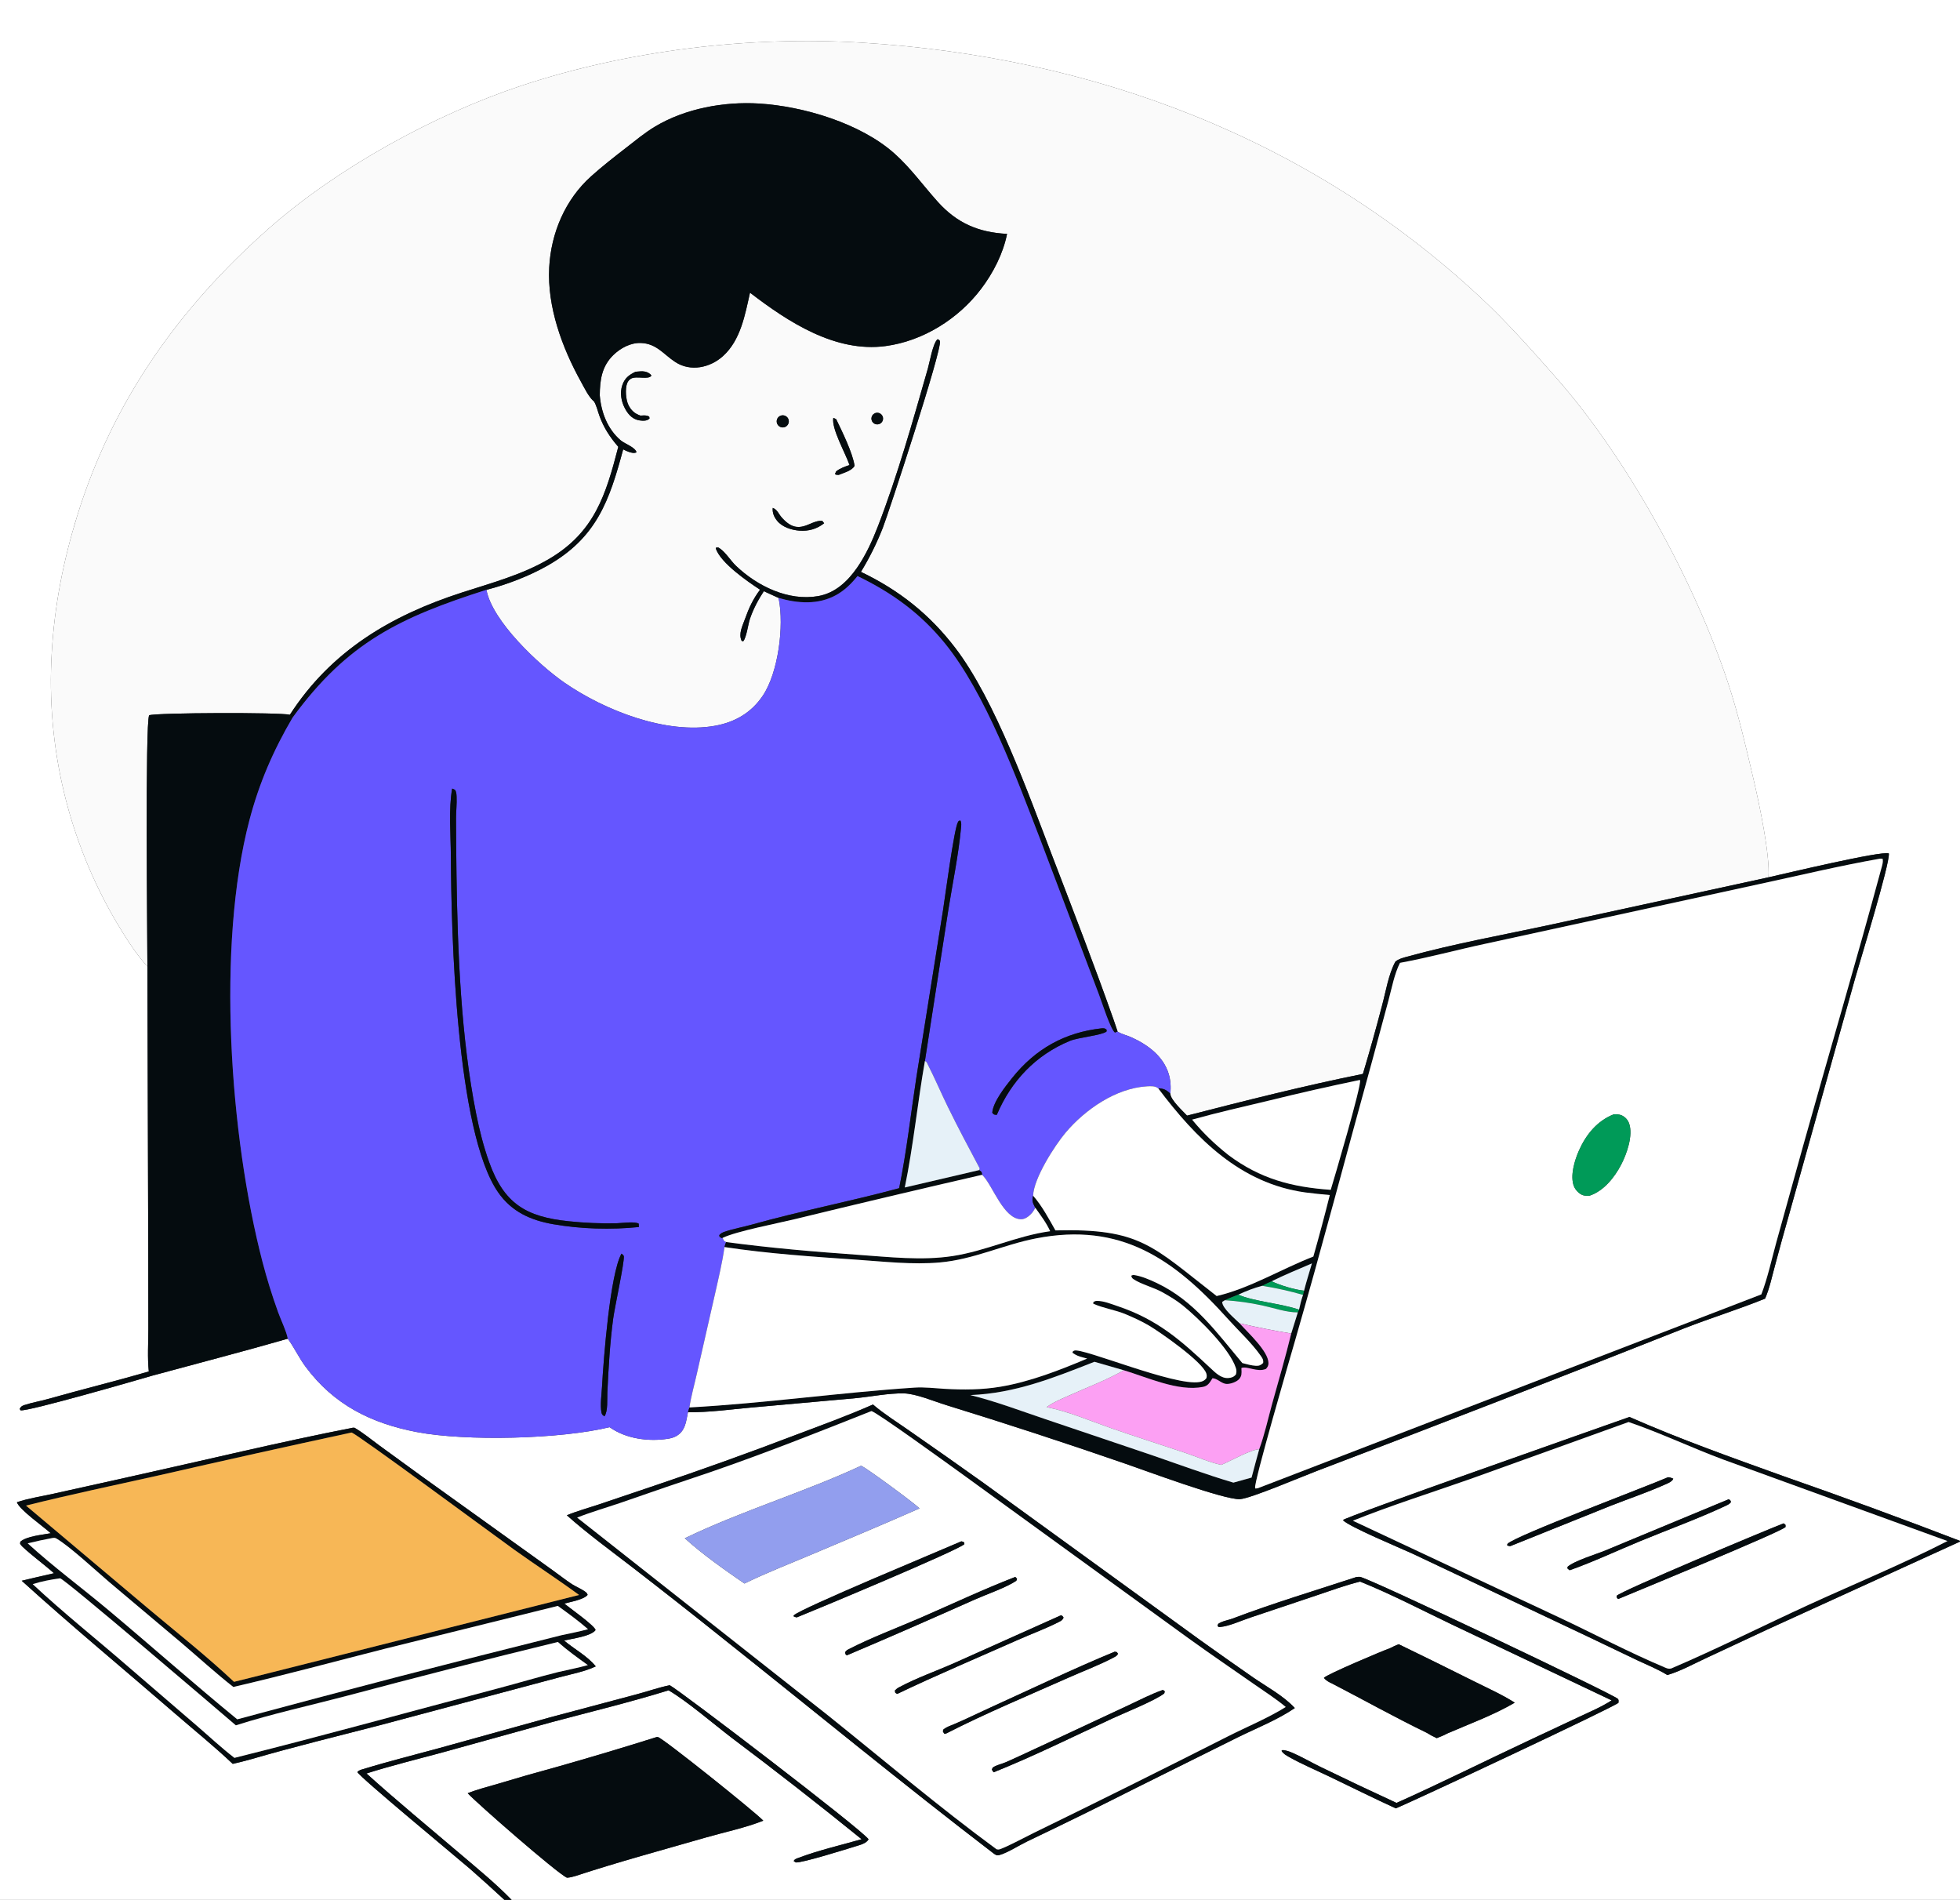 <svg width="551" height="534" viewBox="0 0 551 534" fill="none" xmlns="http://www.w3.org/2000/svg">
<rect x="0" y="0" width="551" height="534" fill="#333333" stroke="none"/>
<g clip-path="url(#clip0_17_423)">
<path d="M0 -17.566H551V433.093C534.595 426.787 518.092 420.739 501.497 414.951C486.938 409.716 472.248 404.508 458.079 398.266C448.945 401.517 378.407 426.248 377.518 427.253C379.189 429.112 393.814 435.169 397.132 436.704L446.552 460.079L460.348 466.68C463.139 467.999 466.1 469.167 468.721 470.798C472.309 469.756 475.826 467.81 479.213 466.231L496.759 458.039L551 433.297V534H143.83C139.332 529.357 134.168 525.156 129.248 520.962C120.488 513.499 111.567 506.181 103.027 498.467C110.082 496.227 117.361 494.46 124.507 492.516L155.225 484.008C166.136 481.103 177.167 478.434 187.956 475.098C193.074 478.068 200.587 484.534 205.594 488.365C217.98 497.663 230.191 507.193 242.222 516.947C236.394 518.617 230.193 520.03 224.532 522.166C223.949 522.387 223.389 522.495 223.131 523.087L223.698 523.464C225.255 523.723 238.329 519.619 240.583 518.925C241.789 518.553 243.569 518.122 244.176 516.963C242.059 514.032 191.387 475.339 188.289 473.665C185.176 474.281 182.06 475.41 178.979 476.215L154.638 482.697L123.156 491.425C116.231 493.324 109.208 495.059 102.346 497.167C101.606 497.394 100.965 497.477 100.463 498.076C101.336 499.683 127.85 521.584 132.108 525.253C135.383 528.123 138.617 531.038 141.808 534H0V-17.566ZM497.17 246.586C497.581 239.98 494.578 226.011 493.005 219.246C490.905 210.211 488.718 200.818 485.812 192.014C476.362 163.38 457.425 128.766 437.375 106.058C430.519 98.293 423.603 90.479 416.012 83.424C367.935 38.742 307.292 15.993 242.351 11.997C210.812 10.056 176.707 14.092 146.646 24.058C122.171 32.172 94.759 47.23 75.447 64.321C50.278 86.594 31.698 112.71 21.702 144.986C17.796 157.599 15.296 170.291 14.545 183.501C12.952 209.9 19.239 236.177 32.607 258.99C35.072 263.104 37.87 267.647 41.059 271.221C41.182 271.36 41.307 271.497 41.436 271.63L41.672 350.668L41.701 373.556C41.701 377.452 41.419 381.613 41.832 385.472C32.438 388.218 22.929 390.535 13.514 393.205C11.334 393.824 8.956 394.215 6.832 394.927C6.137 395.161 5.881 395.356 5.532 395.988L5.782 396.402C7.989 396.74 38.28 387.972 42.842 386.644C55.533 383.189 68.271 379.905 80.911 376.265L81.213 376.694C82.879 379.097 84.126 381.734 85.887 384.111C93.795 394.792 104.29 400.038 117.157 402.5C130.986 405.146 157.641 404.492 171.377 401.136C175.957 404.417 182.404 405.261 187.893 404.369C189.54 404.101 190.9 403.437 191.86 402.037C192.828 400.627 193.059 398.58 193.399 396.914C199.213 397.024 205.272 396.138 211.065 395.628L240.596 392.975C244.956 392.551 249.662 391.573 254.019 391.637C257.513 391.687 262.64 393.912 266.093 394.954C282.847 400.123 299.514 405.573 316.086 411.302C321.779 413.245 344.086 421.587 348.566 421.364C351.503 421.217 366.248 414.926 370.188 413.437C404.738 400.307 439.196 386.934 473.559 373.319C481.048 370.392 488.772 368.022 496.214 364.996C497.47 362.073 498.157 358.781 498.988 355.713C500.279 350.866 501.614 346.03 502.993 341.208L521.556 274.834C522.935 269.999 531.286 242.852 531.001 239.88C529.062 239.018 501.301 245.672 497.17 246.586ZM390.773 463.254C388.801 463.922 372.762 470.711 372.189 471.593C372.743 472.349 373.725 472.862 374.576 473.235C383.421 477.815 392.174 482.714 401.134 487.053C402.033 487.629 402.927 488.097 403.9 488.536C404.862 488.138 405.876 487.784 406.777 487.263C413.08 484.53 419.921 482.041 425.836 478.565C422.282 476.296 418.282 474.526 414.518 472.633C407.448 469.096 400.357 465.603 393.243 462.154C392.38 462.422 391.582 462.856 390.773 463.254ZM245.412 394.765C238.366 397.885 231.057 400.532 223.846 403.254C210.597 408.311 197.249 413.104 183.811 417.631L168.018 422.962C165.152 423.918 162.13 424.725 159.352 425.901C165.316 431.202 171.873 435.961 178.189 440.837C186.423 447.195 194.601 453.624 202.724 460.124C228.261 480.41 253.503 501.189 279.403 521.003C280.09 521.428 280.193 521.595 281.019 521.374C283.149 520.801 286.65 518.578 288.864 517.519C299.051 512.664 309.18 507.687 319.248 502.59L347.985 488.305C353.224 485.725 359.189 483.375 364.003 480.078C360.873 476.675 356.095 474.098 352.271 471.47C347.33 468.037 342.413 464.57 337.52 461.067L276.519 416.824C269.588 411.875 262.623 406.973 255.623 402.121C252.237 399.738 248.551 397.454 245.412 394.765ZM99.184 401.291C78.632 405.303 58.26 410.255 37.816 414.776L15.094 419.825C11.713 420.588 8.011 421.117 4.746 422.233C5.497 424.38 12.255 429.086 14.263 430.942C11.838 431.421 7.667 431.717 5.755 433.292C5.647 433.778 5.552 433.722 5.766 434.091C6.432 435.235 13.454 440.544 15.173 442.187C12.149 442.886 9.114 443.555 6.101 444.298C20.329 457.194 35.098 469.405 49.608 481.971C54.879 486.536 60.371 490.965 65.424 495.766C67.126 495.367 68.822 494.97 70.503 494.485C82.564 490.981 94.803 488.001 106.963 484.857L140.906 475.8L157.503 471.37C160.818 470.484 164.37 469.839 167.479 468.366C165.12 465.429 161.434 463.53 158.567 461.095C160.736 460.592 166.215 459.896 167.427 458.152C167.185 456.925 160.071 451.897 158.629 450.717C160.298 450.252 164.155 449.589 165.188 448.267C165.122 448.118 165.086 447.951 164.991 447.821C164.416 447.036 161.736 445.883 160.837 445.29C158.952 444.048 157.158 442.638 155.324 441.32L118.721 415.06L106.552 406.212C104.294 404.56 102.065 402.686 99.641 401.288L99.184 401.291ZM381.243 443.276C369.688 447.071 357.913 450.596 346.544 454.909C345.185 455.425 343.67 455.587 342.463 456.417L342.26 456.986C342.727 457.381 342.49 457.324 343.095 457.279C345.495 457.099 349.156 455.417 351.583 454.621L370.072 448.423C374.127 447.058 378.196 445.566 382.351 444.534C391.145 448.06 399.763 452.595 408.324 456.677L453.073 477.916C450.163 479.809 446.835 481.186 443.697 482.661L429.848 489.158C417.422 494.985 405.126 501.137 392.6 506.743C385.422 503.435 378.28 500.053 371.173 496.595C368.571 495.331 366.034 493.827 363.386 492.681C362.465 492.281 361.57 491.958 360.563 491.882L360.265 492.102C360.75 492.906 361.557 493.362 362.356 493.815C365.931 495.84 369.848 497.478 373.556 499.261C379.823 502.274 386.063 505.365 392.378 508.273C396.857 506.485 454.461 479.474 454.991 478.587C454.997 478.167 455.119 477.831 454.823 477.495C453.751 476.284 384.544 443.377 382.296 443.205C381.957 443.179 381.577 443.238 381.243 443.276ZM184.613 488.229C175.216 491.189 165.776 494.009 156.297 496.691C150.786 498.185 145.297 499.758 139.832 501.41C137.055 502.233 134.166 502.939 131.481 504.025C134.21 506.963 156.454 526.378 159.362 527.763C160.212 527.714 160.908 527.552 161.72 527.299C173.878 523.313 186.288 519.956 198.584 516.419C203.838 514.909 209.516 513.753 214.575 511.732C212.221 509.219 186.235 488.436 184.952 488.235C184.841 488.218 184.726 488.231 184.613 488.229Z" fill="white"/>
<path d="M168.605 111.091C168.64 106.797 169.172 102.958 172.42 99.794C174.436 97.832 177.299 96.291 180.175 96.401C184.577 96.568 186.527 99.585 189.825 101.747C194.134 104.571 199.638 103.364 203.274 100.065C208.223 95.573 209.444 88.476 210.84 82.26C221.549 90.487 234.806 99.15 248.924 97.273C259.494 95.868 269.424 89.626 275.828 81.172C279.219 76.696 282.001 71.273 283.106 65.739C275.073 65.328 269.02 62.725 263.607 56.7C259.545 52.179 256.007 47.216 251.45 43.151C241.933 34.663 225.903 29.872 213.402 29.102C203.579 28.497 192.671 30.469 184.146 35.575C181.266 37.3 178.63 39.505 175.977 41.557C172.639 44.138 169.336 46.725 166.189 49.54C158.885 56.073 154.896 65.495 154.39 75.216C153.813 86.296 158.022 97.731 163.318 107.286C164.206 108.888 165.416 111.408 166.764 112.651C166.827 112.709 166.905 112.747 166.975 112.795C167.72 114.055 167.996 115.441 168.485 116.807C169.688 120.163 171.486 122.914 173.815 125.588C170.327 139.057 167.156 149.577 154.339 157.112C146.795 161.548 138.116 163.864 129.85 166.54C109.93 172.987 93.09 182.928 81.489 200.895C78.652 200.195 44.076 200.305 41.933 201.037C40.765 203.139 41.437 264.769 41.436 271.631C41.308 271.497 41.182 271.361 41.059 271.222C37.871 267.647 35.072 263.104 32.607 258.99C19.239 236.178 12.952 209.901 14.546 183.501C15.297 170.292 17.796 157.6 21.703 144.987C31.699 112.71 50.278 86.595 75.447 64.321C94.76 47.231 122.171 32.172 146.646 24.058C176.708 14.092 210.813 10.056 242.351 11.997C307.293 15.994 367.936 38.742 416.013 83.424C423.604 90.48 430.519 98.293 437.375 106.058C457.426 128.766 476.362 163.38 485.812 192.015C488.718 200.819 490.906 210.211 493.006 219.246C494.578 226.011 497.582 239.98 497.171 246.586L436.519 259.772C422.902 262.715 408.966 265.196 395.54 268.899C394.43 269.205 393.17 269.521 392.282 270.277C390.35 273.771 389.569 278.77 388.523 282.631C386.844 289.066 385.051 295.471 383.144 301.842C366.603 305.171 350.049 309.369 333.704 313.565C332.453 312.221 329.079 309.171 328.998 307.393C329.216 305.582 329.084 303.617 328.558 301.873C327.046 296.864 322.713 293.69 318.176 291.602C316.979 291.052 315.514 290.734 314.4 290.077C314.327 290.033 314.258 289.981 314.187 289.934C313.822 288.8 313.438 287.672 313.036 286.55C307.628 271.223 301.727 255.991 295.902 240.818C289.192 223.343 279.784 196.811 268.568 182.134C261.328 172.661 252.747 165.866 242.03 160.734C244.43 156.804 246.483 152.673 248.166 148.386C249.756 144.323 264.927 98.125 264.23 95.89C264.112 95.512 263.9 95.506 263.581 95.335C262.256 96.437 261.373 101.741 260.86 103.525C256.593 118.391 252.37 133.543 246.786 147.976C245.241 151.971 243.385 156.063 240.933 159.59C238.27 163.42 234.753 166.718 229.996 167.55C221.606 169.016 212.853 164.721 206.888 159.018C205.391 157.586 204.007 155.25 202.336 154.132C202.227 154.058 202.113 153.989 202.002 153.917L202.077 153.911L201.367 153.863L201.225 154.171C202.612 158.238 210.07 163.388 213.673 165.744C211.729 168.307 210.509 170.944 209.436 173.962C208.747 175.899 207.544 178.127 208.498 180.129L208.918 180.268C209.849 179.233 210.311 175.477 210.811 173.987C211.734 171.234 213.142 168.589 214.734 166.167L218.866 168.059C218.888 168.158 218.911 168.256 218.93 168.355C220.447 175.868 218.832 188.995 214.433 195.546C211.236 200.304 206.659 202.968 201.062 203.985C187.26 206.492 169.956 199.65 158.729 191.908C151.565 186.969 138.35 174.58 136.75 165.778C142.495 164.323 148.867 161.868 153.986 158.943C167.759 151.073 171.312 140.724 175.186 126.302C175.696 126.554 176.224 126.832 176.766 127.007C177.509 127.247 178.225 127.469 178.932 127.133C178.62 125.715 175.664 124.764 174.472 123.751C170.778 120.612 168.975 115.819 168.605 111.091ZM178.662 104.487C176.826 105.373 175.619 106.275 174.939 108.28C174.214 110.418 174.634 112.793 175.666 114.755C176.431 116.208 177.49 117.523 179.118 118.01C179.905 118.246 181.306 118.403 182.069 118.01C182.372 117.854 182.393 117.805 182.605 117.592L182.5 117.092C181.728 116.643 180.911 116.777 180.052 116.81C178.455 116.304 177.39 115.325 176.653 113.811C175.919 112.305 175.71 109.357 176.277 107.795C176.49 107.208 176.862 106.709 177.42 106.408C178.959 105.58 182.401 106.844 183.125 105.558C182.757 104.974 182.018 104.6 181.348 104.453C180.506 104.268 179.514 104.422 178.662 104.487ZM245.89 116.181C245.352 116.446 245.001 116.984 244.977 117.585C244.953 118.185 245.259 118.75 245.775 119.058C246.29 119.365 246.932 119.365 247.448 119.058C248.203 118.609 248.469 117.643 248.051 116.87C247.632 116.097 246.679 115.793 245.89 116.181ZM219.251 116.925C218.435 117.359 218.113 118.365 218.525 119.193C218.937 120.021 219.933 120.37 220.771 119.98C221.333 119.718 221.709 119.171 221.752 118.552C221.796 117.933 221.5 117.339 220.981 117.001C220.461 116.663 219.798 116.634 219.251 116.925ZM234.259 117.446C233.701 120.476 237.702 127.408 238.813 130.7C237.459 131.18 236.216 131.589 235.063 132.482L234.718 133.249C235.156 133.524 235.282 133.463 235.783 133.475C237.161 132.904 239.533 132.293 240.237 130.923C239.7 127.261 236.726 121.262 235.074 117.827C234.808 117.696 234.54 117.541 234.259 117.446ZM217.236 142.756C217.107 144.126 217.589 145.267 218.441 146.339C219.87 148.135 222.503 148.978 224.713 149.148C227.31 149.346 229.65 148.685 231.687 147.071L231.171 146.404C227.594 146.052 224.656 151.095 219.7 145.373C218.846 144.387 218.498 143.207 217.236 142.756Z" fill="#FAFAFA"/>
<path d="M210.841 82.26C209.446 88.475 208.224 95.572 203.275 100.064C199.64 103.363 194.136 104.57 189.827 101.746C186.529 99.585 184.579 96.568 180.176 96.4C177.301 96.29 174.437 97.831 172.422 99.794C169.174 102.957 168.642 106.796 168.607 111.09C168.976 115.819 170.78 120.611 174.473 123.75C175.666 124.764 178.622 125.714 178.933 127.132C178.226 127.469 177.511 127.246 176.768 127.006C176.226 126.831 175.697 126.554 175.188 126.301C171.314 140.723 167.761 151.072 153.988 158.942C148.868 161.867 142.496 164.322 136.752 165.777C112.517 173.523 97.749 180.492 82.253 201.699C76.828 210.935 72.864 220.093 70.14 230.452C60.797 265.98 64.607 319.312 73.795 354.671C75.041 359.442 76.503 364.154 78.177 368.792C78.966 371.008 80.5 374.093 80.913 376.265C68.273 379.904 55.535 383.189 42.844 386.643C38.282 387.972 7.991 396.74 5.784 396.401L5.534 395.988C5.884 395.355 6.139 395.161 6.834 394.927C8.958 394.214 11.336 393.823 13.516 393.205C22.931 390.534 32.44 388.218 41.834 385.471C41.421 381.613 41.703 377.451 41.703 373.556L41.674 350.668L41.438 271.63C41.439 264.769 40.767 203.138 41.935 201.036C44.078 200.304 78.654 200.194 81.491 200.894C93.092 182.927 109.932 172.986 129.852 166.539C138.118 163.864 146.796 161.547 154.341 157.112C167.158 149.576 170.329 139.057 173.816 125.587C171.487 122.913 169.69 120.163 168.487 116.806C167.997 115.44 167.722 114.055 166.977 112.795C166.906 112.747 166.828 112.708 166.765 112.65C165.418 111.408 164.207 108.887 163.319 107.285C158.024 97.731 153.815 86.296 154.391 75.215C154.898 65.495 158.887 56.072 166.191 49.539C169.337 46.725 172.641 44.137 175.978 41.556C178.632 39.504 181.268 37.299 184.148 35.574C192.672 30.469 203.581 28.497 213.403 29.102C225.905 29.872 241.934 34.662 251.452 43.15C256.009 47.215 259.547 52.178 263.608 56.699C269.021 62.724 275.074 65.327 283.108 65.738C282.003 71.273 279.22 76.696 275.83 81.172C269.426 89.626 259.495 95.867 248.926 97.273C234.807 99.149 221.551 90.486 210.841 82.26Z" fill="#050C0F"/>
<path d="M218.865 168.058L214.732 166.167C213.14 168.588 211.732 171.233 210.809 173.986C210.309 175.476 209.848 179.232 208.916 180.267L208.496 180.129C207.542 178.126 208.746 175.898 209.435 173.961C210.507 170.943 211.727 168.307 213.671 165.743C210.069 163.387 202.611 158.237 201.224 154.17L201.365 153.862L202.075 153.91L202 153.916C202.111 153.988 202.225 154.057 202.335 154.131C204.006 155.249 205.39 157.585 206.886 159.017C212.852 164.72 221.605 169.015 229.995 167.549C234.752 166.718 238.269 163.419 240.932 159.589C243.384 156.062 245.239 151.97 246.784 147.975C252.368 133.542 256.592 118.39 260.859 103.524C261.371 101.74 262.254 96.436 263.579 95.335C263.898 95.505 264.11 95.511 264.228 95.889C264.925 98.124 249.755 144.322 248.164 148.386C246.481 152.672 244.428 156.803 242.028 160.733C252.745 165.865 261.326 172.66 268.566 182.133C279.782 196.81 289.19 223.342 295.9 240.817C301.726 255.99 307.626 271.223 313.034 286.55C313.436 287.671 313.82 288.799 314.186 289.933L313.442 290.264C312.213 289.432 309.738 281.626 308.972 279.61L292.417 235.886C285.75 218.654 277.091 194.914 265.61 180.796C258.773 172.387 250.756 166.583 241.065 161.913C239.355 164.041 237.52 165.875 235.117 167.218C230.05 170.051 224.252 169.625 218.865 168.058Z" fill="#050C0F"/>
<path d="M180.054 116.81C180.913 116.776 181.73 116.642 182.502 117.092L182.607 117.591C182.395 117.804 182.374 117.854 182.071 118.009C181.308 118.403 179.907 118.245 179.12 118.01C177.492 117.522 176.433 116.208 175.668 114.755C174.635 112.793 174.216 110.417 174.941 108.28C175.621 106.275 176.828 105.373 178.664 104.486C179.516 104.421 180.508 104.268 181.35 104.452C182.02 104.599 182.758 104.973 183.127 105.558C182.403 106.843 178.961 105.579 177.422 106.408C176.864 106.709 176.492 107.207 176.279 107.795C175.712 109.357 175.92 112.304 176.654 113.81C177.392 115.324 178.457 116.303 180.054 116.81Z" fill="#050C0F"/>
<path d="M247.446 119.058C246.931 119.365 246.288 119.365 245.773 119.057C245.257 118.75 244.951 118.184 244.975 117.584C245 116.984 245.35 116.445 245.889 116.18C246.677 115.792 247.63 116.097 248.049 116.87C248.467 117.643 248.201 118.608 247.446 119.058Z" fill="#050C0F"/>
<path d="M220.771 119.979C219.934 120.369 218.938 120.02 218.525 119.193C218.113 118.364 218.436 117.358 219.251 116.924C219.799 116.633 220.461 116.662 220.981 117C221.501 117.338 221.796 117.932 221.753 118.551C221.709 119.17 221.334 119.717 220.771 119.979Z" fill="#050C0F"/>
<path d="M238.815 130.7C237.704 127.408 233.703 120.476 234.261 117.446C234.542 117.541 234.81 117.697 235.075 117.827C236.727 121.262 239.701 127.261 240.238 130.923C239.534 132.293 237.163 132.904 235.785 133.475C235.284 133.464 235.158 133.524 234.72 133.249L235.065 132.482C236.218 131.589 237.461 131.18 238.815 130.7Z" fill="#050C0F"/>
<path d="M231.685 147.07C229.648 148.685 227.308 149.346 224.711 149.147C222.501 148.978 219.868 148.135 218.439 146.339C217.587 145.267 217.105 144.126 217.233 142.755C218.496 143.207 218.844 144.387 219.698 145.373C224.654 151.095 227.592 146.052 231.169 146.404L231.685 147.07Z" fill="#050C0F"/>
<path d="M82.248 201.698C97.745 180.492 112.512 173.523 136.747 165.777C138.347 174.579 151.562 186.968 158.727 191.907C169.953 199.649 187.257 206.491 201.059 203.984C206.657 202.967 211.233 200.303 214.43 195.545C218.829 188.995 220.444 175.867 218.928 168.354C218.908 168.255 218.885 168.157 218.864 168.058C224.251 169.625 230.049 170.051 235.116 167.218C237.518 165.875 239.353 164.041 241.063 161.913C250.755 166.583 258.772 172.387 265.609 180.796C277.089 194.914 285.749 218.654 292.416 235.886L308.97 279.61C309.737 281.626 312.212 289.432 313.441 290.264L314.184 289.933C314.255 289.98 314.324 290.032 314.398 290.076C315.511 290.733 316.977 291.051 318.173 291.601C322.71 293.689 327.044 296.863 328.555 301.872C329.081 303.616 329.213 305.581 328.995 307.392C327.918 306.337 327.114 305.919 325.602 305.905C324.793 305.192 323.455 305.274 322.435 305.333C313.71 305.848 305.089 311.828 299.602 318.302C296.541 321.913 290.567 331.217 290.432 336.084C290.047 337.389 290.294 338.064 290.921 339.228L291.047 339.458C290.766 339.973 290.479 340.486 290.095 340.934C289.373 341.776 288.221 342.712 287.043 342.692C282.123 342.61 279.124 333.36 276.34 330.453C276.258 330.368 276.174 330.286 276.091 330.202C276.092 330.179 276.097 330.156 276.093 330.133C275.97 329.308 275.931 329.351 275.257 328.879L275.424 328.404C272.372 322.659 269.313 316.934 266.455 311.089C264.55 307.192 262.845 303.176 260.882 299.316C260.609 298.782 260.572 298.433 260.013 298.199L266.595 255.747C267.806 248.138 269.446 240.37 270.163 232.709C270.231 231.978 270.322 231.296 269.985 230.622C269.438 230.758 269.584 230.614 269.302 231.068C268.224 232.799 265.624 252.502 265.096 255.882L257.633 302.669C256.046 313.058 254.871 323.672 252.773 333.962C239.04 337.684 225.028 340.364 211.331 344.205C208.857 344.899 206.176 345.37 203.765 346.191C203.123 346.409 202.639 346.62 202.197 347.154C202.31 347.779 202.187 347.482 202.598 348.031L202.324 347.579L202.885 348.005L203.133 347.931C203.469 348.616 203.445 348.792 204.13 349.099C203.948 349.579 203.77 350.008 203.666 350.51C203.049 354.931 201.995 359.23 201.024 363.582L195.886 386.156C195.198 389.25 194.269 392.456 193.81 395.586L193.397 396.914C193.056 398.58 192.826 400.627 191.858 402.037C190.898 403.436 189.537 404.1 187.891 404.368C182.402 405.26 175.955 404.417 171.375 401.135C157.639 404.492 130.983 405.146 117.155 402.499C104.288 400.037 93.793 394.791 85.884 384.111C84.124 381.733 82.876 379.096 81.21 376.693L80.909 376.265C80.496 374.093 78.962 371.008 78.172 368.791C76.498 364.153 75.036 359.442 73.79 354.671C64.602 319.312 60.792 265.98 70.135 230.451C72.86 220.093 76.823 210.935 82.248 201.698ZM127.111 221.639C126.071 227.461 126.715 234.635 126.747 240.592C126.863 262.233 128.192 318.036 140.03 335.113C143.817 340.577 149.148 342.973 155.544 344.088C163.315 345.444 171.76 345.681 179.604 344.878L179.567 343.944C178.502 343.232 174.732 343.785 173.313 343.823C168.831 343.916 164.348 343.726 159.889 343.257C147.853 342.017 141.689 338.291 137.522 326.664C135.936 322.241 134.775 317.63 133.856 313.024C129.595 291.655 128.647 267.703 128.334 245.872C128.258 240.588 128.214 235.304 128.2 230.019C128.202 228.012 128.458 225.942 128.36 223.953C128.324 223.223 128.313 222.626 127.912 221.993L127.111 221.639ZM309.713 289.026C299.29 290.183 291.028 294.827 284.508 303.018C282.605 305.409 279.239 309.603 278.943 312.732C279.323 313.266 279.4 313.277 280.048 313.347C280.11 313.353 280.171 313.333 280.233 313.326C284.251 303.834 291.191 296.506 300.782 292.556C303.184 291.567 309.678 291.021 311.066 289.933L311.108 289.448C310.533 288.96 310.48 289.027 309.713 289.026ZM174.71 352.364C171.485 358.133 169.664 382.053 169.238 389.784C169.118 391.96 168.672 394.938 169.092 397.037C169.213 397.643 169.459 397.745 169.924 398.086C170.961 396.623 170.652 393.228 170.74 391.376C171.072 384.444 171.459 377.512 172.377 370.629C172.802 367.439 175.558 354.857 175.378 353.029C175.151 352.727 175.037 352.566 174.71 352.364Z" fill="#6556FF"/>
<path d="M179.605 344.878C171.761 345.681 163.317 345.444 155.545 344.089C149.149 342.973 143.819 340.577 140.031 335.113C128.193 318.036 126.864 262.233 126.748 240.593C126.716 234.635 126.072 227.462 127.113 221.639L127.913 221.993C128.315 222.626 128.325 223.223 128.361 223.953C128.459 225.942 128.203 228.013 128.202 230.02C128.215 235.304 128.259 240.588 128.335 245.872C128.648 267.703 129.596 291.655 133.857 313.024C134.776 317.63 135.937 322.241 137.523 326.664C141.69 338.291 147.854 342.017 159.891 343.257C164.349 343.727 168.833 343.916 173.315 343.824C174.733 343.785 178.504 343.232 179.568 343.944L179.605 344.878Z" fill="#050C0F"/>
<path d="M252.777 333.962C254.875 323.672 256.05 313.058 257.637 302.669L265.1 255.882C265.629 252.502 268.229 232.799 269.306 231.068C269.588 230.614 269.442 230.758 269.99 230.622C270.327 231.297 270.236 231.979 270.167 232.709C269.45 240.37 267.81 248.138 266.599 255.747L260.017 298.199C257.94 309.999 256.772 322.042 254.358 333.761L275.261 328.879C275.936 329.351 275.974 329.308 276.098 330.134C276.101 330.156 276.096 330.179 276.095 330.202C258.547 334.234 241.025 338.382 223.532 342.648C218.679 343.826 207.019 346.059 203.137 347.931L202.889 348.005L202.329 347.579L202.603 348.032C202.191 347.482 202.314 347.779 202.202 347.154C202.643 346.62 203.128 346.41 203.769 346.191C206.18 345.37 208.862 344.899 211.336 344.205C225.033 340.365 239.044 337.684 252.777 333.962Z" fill="#050C0F"/>
<path d="M497.171 246.586C501.302 245.671 529.063 239.018 531.002 239.879C531.287 242.852 522.935 269.999 521.557 274.834L502.994 341.208C501.615 346.03 500.28 350.865 498.989 355.713C498.158 358.781 497.471 362.072 496.215 364.996C488.773 368.022 481.049 370.392 473.56 373.319C439.197 386.934 404.739 400.307 370.189 413.436C366.249 414.926 351.504 421.217 348.567 421.364C344.087 421.587 321.78 413.245 316.087 411.302C299.515 405.573 282.848 400.123 266.094 394.954C262.641 393.912 257.514 391.687 254.02 391.637C249.663 391.573 244.957 392.551 240.597 392.975L211.066 395.627C205.273 396.137 199.214 397.023 193.4 396.914L193.814 395.586C214.949 394.438 236.004 391.399 257.121 390.01C259.902 389.827 262.77 390.196 265.55 390.354C270.799 390.651 276.057 390.64 281.256 389.76C289.648 388.34 297.823 385.144 305.635 381.852L304.559 381.564C303.325 381.247 302.499 380.956 301.463 380.194L301.558 380.21L301.417 379.57L301.027 379.669L301.375 380.069C301.58 379.917 301.753 379.703 301.992 379.613C304.325 378.737 330.187 389.666 337.208 388.441C338.053 388.294 338.627 388.062 339.155 387.35C339.267 386.838 339.285 386.563 339.124 386.048C338.086 382.728 326.049 374.362 323.004 372.571C320.923 371.347 318.718 370.349 316.498 369.409C313.518 368.149 310.212 367.732 307.324 366.418L307.38 365.954C307.797 365.736 307.876 365.65 308.376 365.642C310.246 365.613 312.416 366.513 314.183 367.106C325.423 370.88 331.935 376.696 340.276 384.512C341.651 385.801 343.293 387.47 345.325 387.317C346.209 387.251 346.875 387.009 347.444 386.31C347.649 385.605 347.642 385.159 347.421 384.473C345.71 379.164 337.02 370.558 332.485 366.901C330.794 365.537 328.786 364.341 326.897 363.276C324.419 361.879 320.82 360.992 318.655 359.536C318.201 359.23 318.162 359.041 318.01 358.552L318.571 358.333C320.804 358.618 323.185 359.652 325.212 360.617C335.766 365.639 341.99 374.449 349.252 383.11C350.478 383.417 351.782 383.811 353.046 383.88C353.971 383.93 354.438 383.709 355.097 383.09C355.227 382.192 354.895 381.743 354.384 381.016C351.83 377.383 348.237 374.1 345.26 370.784C330.081 353.88 315.118 343.424 291.257 348.071C282.015 349.871 273.732 353.996 264.183 354.835C256.509 355.509 248.538 354.593 240.866 354.064C228.508 353.211 215.916 352.368 203.67 350.51C203.774 350.008 203.951 349.579 204.133 349.1C216.414 350.749 228.898 351.818 241.256 352.689C249.947 353.302 259.121 354.362 267.779 353.04C277.184 351.604 285.739 347.365 295.223 346.053C294.159 343.68 292.539 341.577 291.051 339.458L290.924 339.228C290.298 338.065 290.05 337.39 290.435 336.084C292.903 338.879 294.877 342.582 296.705 345.825C320.717 345.222 323.964 350.269 342.033 364.276C351.316 362.122 360.324 356.623 369.208 353.178C370.842 347.44 372.384 341.676 373.834 335.888C371.534 335.692 369.238 335.448 366.948 335.155C348.676 332.641 336.223 320 325.605 305.906C327.117 305.92 327.921 306.338 328.998 307.392C329.079 309.17 332.453 312.221 333.705 313.564C350.05 309.369 366.604 305.171 383.144 301.841C385.051 295.47 386.844 289.066 388.524 282.631C389.57 278.769 390.351 273.77 392.283 270.276C393.171 269.521 394.43 269.205 395.54 268.898C408.966 265.195 422.902 262.714 436.519 259.771L497.171 246.586ZM357.463 360.135C356.583 360.552 355.672 360.941 354.814 361.398C352.525 361.992 350.259 362.896 348.112 363.88C346.852 364.385 345.568 364.858 344.346 365.451L343.59 365.924C343.618 367.757 347.206 370.659 348.484 371.939C350.793 374.55 356.592 379.782 356.602 383.131C356.605 383.873 356.373 384.196 355.917 384.745C353.509 385.821 350.462 383.843 348.993 384.515L349.011 384.85C349.061 385.951 349.128 386.734 348.36 387.613C347.635 388.442 345.736 389.109 344.648 388.969C343.276 388.792 342.286 387.476 340.862 387.372C340.807 387.463 340.754 387.555 340.698 387.645C340.01 388.743 339.525 389.554 338.168 389.82C331.219 391.181 322.488 387.097 315.91 385.133L307.668 382.757C296.125 387.289 285.383 391.621 272.792 392.114C279.954 393.889 286.994 396.564 293.984 398.919L323.727 408.965C331.367 411.595 338.993 414.418 346.738 416.72L351.846 415.297C352.56 412.65 353.242 409.989 353.99 407.351C355.518 403.21 356.467 398.761 357.648 394.501C359.468 387.94 361.389 381.425 362.995 374.807L364.848 368.87L365.191 368.106C365.485 366.677 365.839 365.332 366.307 363.949L366.599 362.769C367.247 360.198 368.071 357.651 368.812 355.103C365.016 356.737 361.168 358.304 357.463 360.135ZM528.571 241.331C517.023 243.363 505.585 246.129 494.122 248.587L417.425 265.293C409.479 266.997 401.554 269.163 393.57 270.628C391.99 273.759 391.263 277.722 390.357 281.106L385.804 298.005C378.509 324.334 371.598 350.799 364.006 377.04C362.569 382.009 352.473 416.644 352.846 418.168C352.864 418.242 352.902 418.31 352.931 418.381L353.59 418.298L495.155 363.81C496.954 359.108 498.046 353.956 499.385 349.099L506.869 322.16C514.107 296.258 521.774 270.434 528.78 244.475C529.033 243.538 529.485 242.321 529.239 241.368L528.571 241.331ZM382.25 303.551C373.76 305.308 365.305 307.225 356.888 309.303C349.626 311.033 342.318 312.692 335.125 314.689C338.19 318.454 341.546 321.635 345.342 324.648C354.29 331.331 363.12 333.651 374.093 334.423C374.892 331.877 382.901 304.7 382.335 303.602L382.25 303.551Z" fill="#050C0F"/>
<path d="M393.568 270.628C401.552 269.164 409.477 266.997 417.423 265.294L494.12 248.588C505.583 246.129 517.021 243.364 528.568 241.332L529.236 241.369C529.483 242.321 529.031 243.539 528.778 244.476C521.771 270.435 514.104 296.258 506.866 322.16L499.382 349.099C498.043 353.956 496.952 359.108 495.152 363.811L353.588 418.298L352.929 418.382C352.9 418.311 352.862 418.243 352.844 418.168C352.47 416.645 362.566 382.01 364.004 377.041C371.596 350.8 378.507 324.335 385.801 298.005L390.354 281.107C391.26 277.722 391.987 273.759 393.568 270.628ZM453.7 313.19C449.049 314.992 445.911 318.834 443.908 323.315C442.675 326.069 441.31 330.529 442.483 333.454C442.89 334.466 443.932 335.558 444.974 335.921C445.527 336.114 446.191 336.092 446.772 336.1C450.78 334.825 453.862 330.97 455.749 327.34C457.318 324.32 459.16 319.127 457.978 315.769C457.623 314.767 456.88 313.949 455.917 313.501C455.223 313.186 454.447 313.194 453.7 313.19Z" fill="white"/>
<path d="M280.236 313.327C280.174 313.334 280.112 313.354 280.05 313.347C279.403 313.278 279.326 313.266 278.946 312.733C279.242 309.603 282.608 305.409 284.511 303.019C291.031 294.828 299.292 290.183 309.716 289.026C310.482 289.027 310.536 288.96 311.111 289.448L311.068 289.933C309.681 291.021 303.187 291.567 300.785 292.557C291.194 296.506 284.253 303.834 280.236 313.327Z" fill="#050C0F"/>
<path d="M260.014 298.2C260.574 298.434 260.611 298.783 260.883 299.317C262.847 303.177 264.552 307.193 266.456 311.089C269.315 316.935 272.374 322.659 275.426 328.405L275.259 328.88L254.356 333.761C256.769 322.042 257.937 309.999 260.014 298.2Z" fill="#E6F1F8"/>
<path d="M335.126 314.69C342.319 312.692 349.627 311.034 356.888 309.304C365.306 307.226 373.761 305.309 382.25 303.552L382.335 303.603C382.902 304.7 374.893 331.878 374.094 334.424C363.121 333.651 354.291 331.331 345.343 324.649C341.546 321.635 338.191 318.455 335.126 314.69Z" fill="white"/>
<path d="M290.434 336.084C290.57 331.217 296.543 321.913 299.605 318.302C305.091 311.828 313.713 305.849 322.437 305.334C323.457 305.274 324.795 305.192 325.604 305.906C336.222 320 348.675 332.641 366.947 335.155C369.237 335.448 371.533 335.692 373.833 335.888C372.383 341.676 370.841 347.439 369.207 353.178C360.323 356.623 351.315 362.122 342.032 364.276C323.963 350.269 320.716 345.221 296.704 345.825C294.876 342.582 292.902 338.879 290.434 336.084Z" fill="white"/>
<path d="M446.771 336.1C446.19 336.092 445.527 336.114 444.973 335.921C443.931 335.558 442.889 334.465 442.483 333.454C441.309 330.529 442.675 326.069 443.907 323.314C445.911 318.834 449.048 314.991 453.699 313.19C454.446 313.193 455.222 313.186 455.916 313.5C456.88 313.949 457.623 314.767 457.977 315.769C459.159 319.127 457.318 324.32 455.748 327.34C453.861 330.97 450.779 334.825 446.771 336.1Z" fill="#009A58"/>
<path d="M203.134 347.931C207.016 346.059 218.676 343.827 223.529 342.649C241.022 338.383 258.544 334.234 276.092 330.203C276.175 330.287 276.26 330.368 276.341 330.454C279.125 333.361 282.124 342.611 287.045 342.693C288.222 342.712 289.374 341.777 290.097 340.934C290.48 340.487 290.768 339.974 291.048 339.458C292.537 341.577 294.156 343.68 295.221 346.053C285.736 347.365 277.182 351.604 267.777 353.04C259.118 354.362 249.945 353.302 241.253 352.69C228.896 351.818 216.412 350.749 204.131 349.1C203.446 348.793 203.471 348.616 203.134 347.931Z" fill="white"/>
<path d="M193.812 395.587C194.271 392.457 195.199 389.251 195.887 386.157L201.026 363.583C201.996 359.231 203.05 354.932 203.668 350.511C215.914 352.369 228.506 353.212 240.864 354.065C248.535 354.594 256.507 355.51 264.181 354.835C273.73 353.997 282.013 349.871 291.255 348.072C315.115 343.425 330.079 353.881 345.258 370.784C348.235 374.1 351.827 377.384 354.382 381.016C354.893 381.744 355.225 382.192 355.095 383.091C354.436 383.71 353.968 383.931 353.044 383.881C351.78 383.812 350.476 383.418 349.249 383.111C341.987 374.45 335.763 365.64 325.21 360.618C323.182 359.653 320.801 358.619 318.569 358.334L318.008 358.553C318.16 359.042 318.199 359.231 318.653 359.537C320.818 360.993 324.417 361.88 326.895 363.277C328.783 364.342 330.792 365.538 332.483 366.901C337.018 370.559 345.708 379.165 347.418 384.473C347.64 385.16 347.647 385.606 347.441 386.311C346.873 387.01 346.207 387.252 345.323 387.318C343.291 387.471 341.649 385.802 340.274 384.513C331.933 376.697 325.421 370.881 314.181 367.107C312.414 366.514 310.244 365.614 308.374 365.643C307.874 365.651 307.795 365.736 307.378 365.954L307.322 366.418C310.21 367.733 313.516 368.15 316.496 369.41C318.716 370.349 320.921 371.348 323.002 372.572C326.047 374.363 338.084 382.729 339.122 386.049C339.283 386.563 339.265 386.839 339.153 387.35C338.624 388.062 338.051 388.294 337.206 388.442C330.185 389.667 304.323 378.737 301.99 379.613C301.75 379.703 301.578 379.918 301.373 380.07L301.025 379.669L301.415 379.571L301.556 380.211L301.461 380.194C302.497 380.957 303.323 381.247 304.557 381.565L305.633 381.852C297.821 385.145 289.646 388.34 281.254 389.761C276.055 390.641 270.797 390.652 265.548 390.354C262.768 390.197 259.9 389.827 257.119 390.011C236.002 391.4 214.946 394.439 193.812 395.587Z" fill="white"/>
<path d="M169.924 398.086C169.459 397.745 169.213 397.644 169.092 397.038C168.672 394.938 169.118 391.961 169.238 389.784C169.664 382.053 171.485 358.134 174.71 352.365C175.037 352.566 175.151 352.727 175.378 353.029C175.558 354.857 172.802 367.439 172.377 370.629C171.459 377.512 171.072 384.445 170.74 391.376C170.652 393.228 170.961 396.623 169.924 398.086Z" fill="#050C0F"/>
<path d="M357.463 360.135C361.168 358.304 365.017 356.737 368.812 355.103C368.071 357.651 367.247 360.198 366.599 362.769C363.755 362.463 360.076 361.31 357.463 360.135Z" fill="#E6F1F8"/>
<path d="M354.812 361.398C355.671 360.941 356.582 360.552 357.461 360.135C360.075 361.31 363.754 362.463 366.598 362.769L366.305 363.949C362.531 362.86 358.693 362.009 354.812 361.398Z" fill="#009A58"/>
<path d="M348.113 363.88C350.26 362.896 352.526 361.992 354.815 361.399C358.695 362.009 362.533 362.861 366.308 363.95C365.839 365.333 365.485 366.678 365.192 368.106C360.202 366.371 352.262 365.771 348.113 363.88Z" fill="#E6F1F8"/>
<path d="M344.343 365.452C345.565 364.859 346.849 364.386 348.109 363.881C352.258 365.771 360.198 366.371 365.188 368.106L364.845 368.871C361.643 368.9 357.995 367.594 354.845 366.915C351.348 366.16 347.911 365.683 344.343 365.452Z" fill="#009A58"/>
<path d="M348.483 371.94C347.205 370.66 343.616 367.758 343.589 365.925L344.344 365.452C347.912 365.684 351.349 366.16 354.846 366.915C357.997 367.594 361.645 368.9 364.847 368.871L362.993 374.808C358.147 374.028 353.268 373.032 348.483 371.94Z" fill="#E6F1F8"/>
<path d="M348.481 371.94C353.266 373.031 358.145 374.027 362.992 374.807C361.385 381.426 359.464 387.941 357.645 394.502C356.464 398.762 355.514 403.211 353.987 407.352C351.689 407.367 345.736 410.749 343.313 411.741C339.906 411 336.525 409.47 333.205 408.355C326.228 406.012 319.209 403.805 312.258 401.38C306.339 399.315 300.373 396.712 294.213 395.503C296.279 393.987 298.748 393.045 301.073 392C305.967 389.8 311.267 387.808 315.907 385.133C322.485 387.098 331.215 391.182 338.164 389.82C339.521 389.554 340.007 388.743 340.694 387.645C340.751 387.555 340.804 387.463 340.859 387.372C342.282 387.477 343.273 388.792 344.645 388.97C345.733 389.11 347.632 388.443 348.357 387.614C349.125 386.735 349.058 385.951 349.008 384.85L348.99 384.515C350.458 383.843 353.506 385.822 355.914 384.746C356.37 384.197 356.601 383.874 356.599 383.131C356.589 379.783 350.79 374.551 348.481 371.94Z" fill="#FCA0F3"/>
<path d="M307.666 382.757L315.908 385.132C311.269 387.808 305.968 389.799 301.075 391.999C298.75 393.044 296.28 393.986 294.214 395.503C300.375 396.711 306.341 399.314 312.26 401.379C319.21 403.805 326.229 406.012 333.207 408.354C336.527 409.469 339.908 410.999 343.315 411.741C345.738 410.748 351.691 407.366 353.988 407.351C353.24 409.988 352.558 412.65 351.845 415.297L346.736 416.72C338.991 414.418 331.365 411.595 323.726 408.964L293.983 398.919C286.992 396.563 279.952 393.888 272.79 392.114C285.382 391.621 296.123 387.289 307.666 382.757Z" fill="#E6F1F8"/>
<path d="M159.351 425.901C162.129 424.725 165.151 423.918 168.017 422.963L183.81 417.631C197.248 413.104 210.596 408.311 223.846 403.254C231.056 400.533 238.365 397.885 245.411 394.765C248.55 397.454 252.236 399.738 255.622 402.121C262.622 406.973 269.587 411.875 276.518 416.824L337.519 461.068C342.412 464.57 347.329 468.037 352.271 471.47C356.094 474.098 360.872 476.676 364.002 480.078C359.188 483.375 353.223 485.725 347.984 488.305L319.247 502.59C309.179 507.687 299.05 512.664 288.864 517.52C286.649 518.578 283.148 520.801 281.018 521.375C280.192 521.595 280.089 521.428 279.402 521.003C253.502 501.189 228.261 480.41 202.723 460.124C194.6 453.625 186.422 447.195 178.188 440.837C171.872 435.962 165.315 431.203 159.351 425.901ZM244.957 396.617C230.046 402.536 215.025 408.493 199.86 413.719C191.331 416.567 182.822 419.473 174.332 422.437C170.325 423.805 166.18 424.986 162.248 426.547L232.518 481.943C248.318 494.595 263.83 507.804 280.155 519.768C280.358 519.791 280.562 519.866 280.764 519.836C282.028 519.653 288.896 515.999 290.559 515.197C308.868 506.264 327.11 497.195 345.284 487.991C350.64 485.288 356.365 482.944 361.455 479.781C358.674 477.45 355.563 475.476 352.589 473.397C346.419 469.084 340.168 464.846 334.069 460.438L269.752 413.785C267.248 411.998 246.088 396.634 244.957 396.617Z" fill="#050C0F"/>
<path d="M162.249 426.547C166.18 424.986 170.326 423.805 174.333 422.438C182.822 419.473 191.332 416.567 199.86 413.719C215.026 408.493 230.046 402.537 244.957 396.617C246.089 396.634 267.248 411.998 269.752 413.785L334.069 460.438C340.169 464.846 346.419 469.084 352.589 473.397C355.563 475.476 358.674 477.45 361.455 479.781C356.365 482.944 350.64 485.288 345.284 487.991C327.111 497.195 308.868 506.264 290.559 515.197C288.897 516 282.029 519.653 280.765 519.836C280.562 519.866 280.358 519.791 280.156 519.769C263.831 507.804 248.318 494.595 232.519 481.943L162.249 426.547ZM242.046 411.989C226.051 419.429 208.498 424.642 192.509 432.359C197.611 436.964 203.616 441.179 209.283 445.079C215.431 442.075 221.738 439.62 228.034 436.967C238.194 432.688 248.414 428.406 258.5 423.961C257.107 422.539 242.854 412.031 242.046 411.989ZM270.254 433.222C264.972 435.548 224.952 452.114 223.13 454.035L223.106 454.306C223.431 454.442 223.666 454.563 224.022 454.583C228.929 452.632 269.348 435.762 271.105 434.009L271.075 433.53C270.802 433.406 270.553 433.259 270.254 433.222ZM285.395 443.237C276.432 446.701 267.707 450.829 258.895 454.657C252.198 457.565 245.076 460.204 238.593 463.536C238.125 463.777 237.853 463.95 237.57 464.413C237.7 464.925 237.599 464.958 238.067 465.263C250.067 460.183 262.036 454.926 273.94 449.621C277.269 448.137 283.002 446.176 285.717 444.28L285.917 443.784C285.749 443.568 285.636 443.375 285.395 443.237ZM298.273 454.003L268.317 467.415C263.175 469.693 257.553 471.641 252.63 474.31C252.208 474.538 251.903 474.819 251.568 475.156L251.677 475.775C251.818 475.861 252.087 476.065 252.242 476.099C263.354 470.787 274.82 465.957 286.079 460.951C289.931 459.238 294.033 457.76 297.765 455.833C298.382 455.515 298.727 455.314 298.997 454.655C298.72 454.263 298.744 454.175 298.273 454.003ZM313.372 464.237C301.639 469.073 290.151 474.617 278.589 479.854C275.211 481.384 271.814 483.086 268.412 484.528C267.269 485.012 266.286 485.296 265.254 486.046L265.05 486.581L265.415 487.264L265.903 487.272C277.123 481.532 288.97 476.611 300.495 471.486C304.641 469.642 309.057 467.998 313.056 465.878C313.6 465.591 314.026 465.41 314.297 464.827L313.98 464.354L313.372 464.237ZM326.857 475.009C323.465 476.199 320.183 477.931 316.923 479.443L296.807 488.835C292.184 490.949 287.583 493.161 282.943 495.228C281.648 495.805 280.319 496.009 279.103 496.784L278.831 497.356C278.99 497.649 279.107 497.89 279.338 498.133C290.629 493.601 301.648 488.135 312.683 483.015C316.141 481.411 324.601 478.043 327.295 475.97L327.457 475.416C327.001 475.02 327.224 475.112 326.857 475.009Z" fill="white"/>
<path d="M458.08 398.265C472.249 404.507 486.939 409.716 501.498 414.95C518.093 420.738 534.596 426.787 551.001 433.093V433.296L496.76 458.039L479.215 466.231C475.827 467.81 472.31 469.756 468.722 470.798C466.101 469.166 463.14 467.999 460.349 466.679L446.553 460.079L397.133 436.703C393.816 435.169 379.19 429.112 377.519 427.252C378.408 426.247 448.946 401.517 458.08 398.265ZM457.835 399.685L413.334 415.703C402.341 419.561 391.142 423.103 380.322 427.425L438.386 454.639C448.256 459.29 458.063 464.478 468.113 468.709C468.728 468.968 469.171 469.115 469.826 468.95C482.911 463.349 495.684 456.906 508.631 450.98C521.544 445.068 534.846 439.599 547.482 433.142L484.499 410.257C475.562 406.934 466.829 402.762 457.835 399.685Z" fill="#050C0F"/>
<path d="M380.32 427.424C391.14 423.102 402.339 419.561 413.332 415.703L457.833 399.685C466.827 402.762 475.559 406.934 484.496 410.257L547.48 433.142C534.844 439.599 521.542 445.068 508.629 450.98C495.682 456.906 482.909 463.349 469.823 468.95C469.169 469.115 468.726 468.967 468.111 468.709C458.061 464.478 448.254 459.29 438.384 454.639L380.32 427.424ZM468.938 415.197C462.652 417.925 426.012 431.637 423.797 433.917L423.673 434.329C424.074 434.491 424.197 434.602 424.636 434.543L452.794 423.226C457.813 421.257 462.96 419.526 467.886 417.334C468.661 416.99 469.799 416.578 470.286 415.849C470.336 415.774 470.354 415.683 470.388 415.601C469.848 415.373 469.531 415.241 468.938 415.197ZM485.958 421.4L451.453 435.725C448.787 436.843 442.596 438.659 440.642 440.41L440.699 440.915L441.276 441.343C447.987 438.971 454.602 435.827 461.198 433.118C469.129 429.861 477.314 426.888 485.072 423.26C485.697 422.968 486.178 422.76 486.613 422.2C486.402 421.539 486.483 421.703 485.958 421.4ZM501.436 428.161C496.049 430.237 455.493 447.252 454.462 448.544C454.555 449.093 454.439 449.074 454.918 449.428C460.484 447.093 500.516 430.658 501.956 429.193L501.951 428.6L501.436 428.161Z" fill="white"/>
<path d="M14.265 430.942C12.258 429.086 5.499 424.38 4.748 422.233C8.014 421.117 11.715 420.587 15.097 419.825L37.818 414.775C58.262 410.255 78.634 405.302 99.186 401.291L99.643 401.288C102.067 402.686 104.296 404.56 106.555 406.212L118.723 415.06L155.326 441.32C157.16 442.638 158.954 444.048 160.839 445.29C161.738 445.882 164.419 447.036 164.993 447.82C165.089 447.951 165.125 448.118 165.19 448.266C164.157 449.589 160.3 450.252 158.631 450.717C160.073 451.897 167.187 456.925 167.429 458.152C166.218 459.896 160.739 460.591 158.569 461.095C161.436 463.53 165.123 465.429 167.482 468.366C164.372 469.838 160.82 470.484 157.505 471.37L140.909 475.799L106.966 484.857C94.805 488.001 82.566 490.981 70.505 494.485C68.825 494.97 67.128 495.367 65.426 495.766C60.373 490.965 54.882 486.536 49.61 481.971C35.1 469.405 20.331 457.194 6.103 444.298C9.116 443.555 12.152 442.886 15.175 442.187C13.457 440.543 6.434 435.235 5.768 434.09C5.554 433.722 5.649 433.778 5.757 433.292C7.669 431.717 11.841 431.42 14.265 430.942ZM98.827 402.636C80.819 406.52 62.836 410.519 44.879 414.63C32.353 417.429 19.759 420.057 7.309 423.173L42.139 452.501C50.052 459.139 58.268 465.625 65.784 472.708L70.288 471.591L162.792 448.293C156.842 443.934 150.636 439.912 144.633 435.62C139.297 431.806 100.425 403.04 98.827 402.636ZM14.792 432.277C12.444 432.71 10.109 433.214 7.791 433.787C15.06 440.422 23.024 446.287 30.57 452.612C42.674 462.759 54.47 473.231 66.698 483.246C97.005 475.07 127.39 467.19 157.851 459.605C160.341 459.07 162.855 458.585 165.312 457.913C162.639 455.568 159.706 453.444 156.819 451.369L108.264 463.4C94.054 467.007 79.876 470.854 65.593 474.152C60.545 470.177 55.842 465.878 50.955 461.717L30.705 444.661C26.895 441.417 19.822 434.808 15.971 432.492C15.496 432.206 15.333 432.223 14.792 432.277ZM16.911 443.613C14.311 443.972 11.706 444.452 9.202 445.254C17.843 453.346 27.171 460.733 36.104 468.498L55.319 485.035C58.82 488.047 62.25 491.273 65.908 494.081C90.664 487.907 115.278 481.068 139.951 474.562C145.61 473.07 151.238 471.374 156.912 469.96C159.677 469.308 162.535 468.785 165.26 468.006C162.38 465.942 159.484 463.863 156.831 461.509C136.926 466.363 117.073 471.429 97.276 476.708C86.972 479.417 76.458 481.698 66.306 484.94C60.866 480.274 18.471 444.035 16.911 443.613Z" fill="#050C0F"/>
<path d="M7.307 423.173C19.758 420.057 32.352 417.429 44.878 414.63C62.835 410.519 80.817 406.52 98.826 402.636C100.423 403.04 139.296 431.806 144.631 435.62C150.634 439.912 156.841 443.934 162.79 448.293L70.286 471.591L65.782 472.708C58.267 465.625 50.05 459.139 42.138 452.501L7.307 423.173Z" fill="#F7B756"/>
<path d="M192.509 432.358C208.498 424.642 226.051 419.428 242.046 411.989C242.854 412.031 257.107 422.539 258.5 423.961C248.414 428.405 238.194 432.687 228.035 436.967C221.738 439.619 215.431 442.074 209.284 445.079C203.616 441.179 197.611 436.963 192.509 432.358Z" fill="#929EEE"/>
<path d="M424.636 434.543C424.198 434.603 424.075 434.492 423.674 434.33L423.798 433.918C426.013 431.638 462.652 417.926 468.939 415.198C469.532 415.242 469.849 415.374 470.389 415.602C470.355 415.684 470.337 415.775 470.287 415.849C469.8 416.579 468.662 416.991 467.887 417.335C462.96 419.527 457.813 421.258 452.795 423.227L424.636 434.543Z" fill="#050C0F"/>
<path d="M441.279 441.344L440.702 440.916L440.646 440.411C442.599 438.66 448.791 436.844 451.456 435.726L485.961 421.401C486.486 421.704 486.405 421.539 486.616 422.2C486.182 422.761 485.701 422.968 485.075 423.261C477.317 426.889 469.132 429.862 461.201 433.119C454.605 435.827 447.99 438.971 441.279 441.344Z" fill="#050C0F"/>
<path d="M454.921 449.429C454.442 449.075 454.557 449.094 454.464 448.545C455.496 447.252 496.052 430.238 501.439 428.161L501.954 428.601L501.959 429.194C500.519 430.659 460.487 447.094 454.921 449.429Z" fill="#050C0F"/>
<path d="M7.787 433.787C10.105 433.214 12.439 432.71 14.787 432.277C15.329 432.223 15.492 432.206 15.967 432.492C19.818 434.808 26.891 441.416 30.701 444.661L50.951 461.717C55.838 465.878 60.541 470.177 65.588 474.152C79.872 470.854 94.05 467.007 108.26 463.4L156.815 451.369C159.702 453.444 162.634 455.568 165.308 457.913C162.851 458.585 160.336 459.07 157.847 459.605C127.386 467.19 97 475.07 66.694 483.246C54.466 473.231 42.67 462.759 30.565 452.612C23.02 446.287 15.055 440.422 7.787 433.787Z" fill="white"/>
<path d="M224.024 454.583C223.669 454.562 223.433 454.442 223.108 454.306L223.132 454.034C224.955 452.114 264.974 435.547 270.256 433.222C270.555 433.259 270.804 433.406 271.077 433.53L271.107 434.008C269.35 435.762 228.932 452.631 224.024 454.583Z" fill="#050C0F"/>
<path d="M238.068 465.263C237.6 464.958 237.702 464.925 237.571 464.413C237.855 463.95 238.126 463.776 238.595 463.536C245.077 460.204 252.2 457.565 258.896 454.657C267.708 450.829 276.433 446.701 285.397 443.237C285.637 443.374 285.75 443.568 285.918 443.784L285.718 444.28C283.003 446.176 277.27 448.137 273.941 449.621C262.038 454.926 250.069 460.183 238.068 465.263Z" fill="#050C0F"/>
<path d="M382.35 444.534C378.196 445.566 374.127 447.058 370.072 448.424L351.583 454.622C349.156 455.417 345.494 457.099 343.095 457.279C342.49 457.325 342.726 457.381 342.259 456.986L342.463 456.417C343.669 455.587 345.184 455.425 346.543 454.909C357.912 450.596 369.687 447.072 381.243 443.276C381.576 443.239 381.957 443.179 382.296 443.205C384.543 443.378 453.751 476.284 454.822 477.496C455.119 477.831 454.997 478.168 454.991 478.587C454.461 479.474 396.857 506.486 392.378 508.273C386.062 505.366 379.822 502.275 373.556 499.261C369.847 497.478 365.93 495.84 362.355 493.815C361.556 493.363 360.75 492.907 360.264 492.102L360.562 491.882C361.569 491.959 362.464 492.282 363.386 492.681C366.033 493.827 368.571 495.331 371.172 496.596C378.279 500.053 385.422 503.436 392.6 506.743C405.125 501.137 417.422 494.985 429.848 489.158L443.697 482.662C446.835 481.186 450.162 479.81 453.073 477.917L408.324 456.678C399.763 452.595 391.144 448.06 382.35 444.534Z" fill="#050C0F"/>
<path d="M9.199 445.254C11.703 444.451 14.308 443.972 16.908 443.613C18.468 444.035 60.863 480.274 66.303 484.939C76.455 481.698 86.969 479.417 97.273 476.708C117.07 471.429 136.924 466.363 156.828 461.509C159.482 463.863 162.377 465.942 165.257 468.006C162.533 468.784 159.674 469.308 156.91 469.96C151.235 471.374 145.607 473.069 139.949 474.561C115.275 481.068 90.662 487.907 65.905 494.081C62.247 491.273 58.817 488.047 55.316 485.035L36.102 468.497C27.169 460.732 17.84 453.346 9.199 445.254Z" fill="white"/>
<path d="M252.243 476.098C252.088 476.064 251.819 475.86 251.678 475.774L251.568 475.155C251.904 474.818 252.209 474.537 252.631 474.309C257.554 471.64 263.176 469.692 268.317 467.414L298.274 454.002C298.745 454.174 298.72 454.262 298.997 454.654C298.728 455.313 298.383 455.514 297.766 455.832C294.034 457.759 289.932 459.237 286.08 460.95C274.821 465.956 263.355 470.786 252.243 476.098Z" fill="#050C0F"/>
<path d="M374.573 473.235C373.723 472.863 372.741 472.349 372.187 471.593C372.76 470.711 388.799 463.922 390.771 463.255C391.58 462.856 392.378 462.422 393.241 462.154C400.355 465.603 407.446 469.096 414.516 472.634C418.28 474.527 422.28 476.296 425.834 478.565C419.919 482.042 413.078 484.531 406.775 487.263C405.873 487.784 404.86 488.138 403.898 488.536C402.925 488.098 402.031 487.629 401.132 487.054C392.172 482.714 383.419 477.816 374.573 473.235Z" fill="#050C0F"/>
<path d="M265.901 487.271L265.413 487.263L265.049 486.581L265.253 486.046C266.285 485.295 267.267 485.011 268.41 484.527C271.812 483.085 275.21 481.384 278.587 479.853C290.149 474.616 301.637 469.072 313.37 464.237L313.979 464.353L314.295 464.826C314.025 465.41 313.598 465.59 313.055 465.878C309.055 467.998 304.64 469.641 300.493 471.485C288.968 476.61 277.122 481.531 265.901 487.271Z" fill="#050C0F"/>
<path d="M141.806 534C138.615 531.038 135.381 528.124 132.106 525.253C127.848 521.585 101.334 499.684 100.461 498.076C100.964 497.477 101.604 497.394 102.344 497.167C109.206 495.059 116.23 493.324 123.154 491.425L154.636 482.697L178.977 476.215C182.058 475.41 185.174 474.281 188.287 473.666C191.385 475.339 242.057 514.032 244.174 516.963C243.567 518.122 241.787 518.554 240.581 518.925C238.327 519.62 225.253 523.723 223.696 523.464L223.129 523.087C223.387 522.495 223.947 522.387 224.53 522.166C230.191 520.03 236.392 518.617 242.22 516.947C230.189 507.193 217.978 497.664 205.592 488.365C200.585 484.534 193.073 478.068 187.954 475.098C177.166 478.434 166.134 481.103 155.223 484.008L124.505 492.516C117.36 494.46 110.08 496.227 103.025 498.467C111.565 506.181 120.486 513.499 129.246 520.962C134.166 525.156 139.33 529.357 143.829 534H141.806Z" fill="#050C0F"/>
<path d="M279.338 498.133C279.108 497.89 278.99 497.649 278.832 497.356L279.103 496.784C280.319 496.009 281.648 495.804 282.943 495.228C287.584 493.161 292.184 490.949 296.807 488.835L316.923 479.443C320.183 477.931 323.465 476.199 326.857 475.009C327.224 475.112 327.001 475.02 327.457 475.416L327.295 475.97C324.602 478.043 316.141 481.411 312.683 483.015C301.648 488.135 290.63 493.601 279.338 498.133Z" fill="#050C0F"/>
<path d="M131.48 504.025C134.165 502.939 137.054 502.233 139.831 501.41C145.296 499.758 150.785 498.185 156.296 496.691C165.775 494.009 175.216 491.189 184.612 488.229C184.725 488.231 184.84 488.218 184.951 488.235C186.234 488.436 212.22 509.219 214.574 511.732C209.515 513.753 203.837 514.909 198.584 516.419C186.287 519.956 173.877 523.313 161.719 527.299C160.907 527.553 160.211 527.714 159.361 527.763C156.453 526.378 134.21 506.963 131.48 504.025Z" fill="#050C0F"/>
</g>
<defs>
<clipPath id="clip0_17_423">
<rect width="551" height="534" fill="white"/>
</clipPath>
</defs>
</svg>

